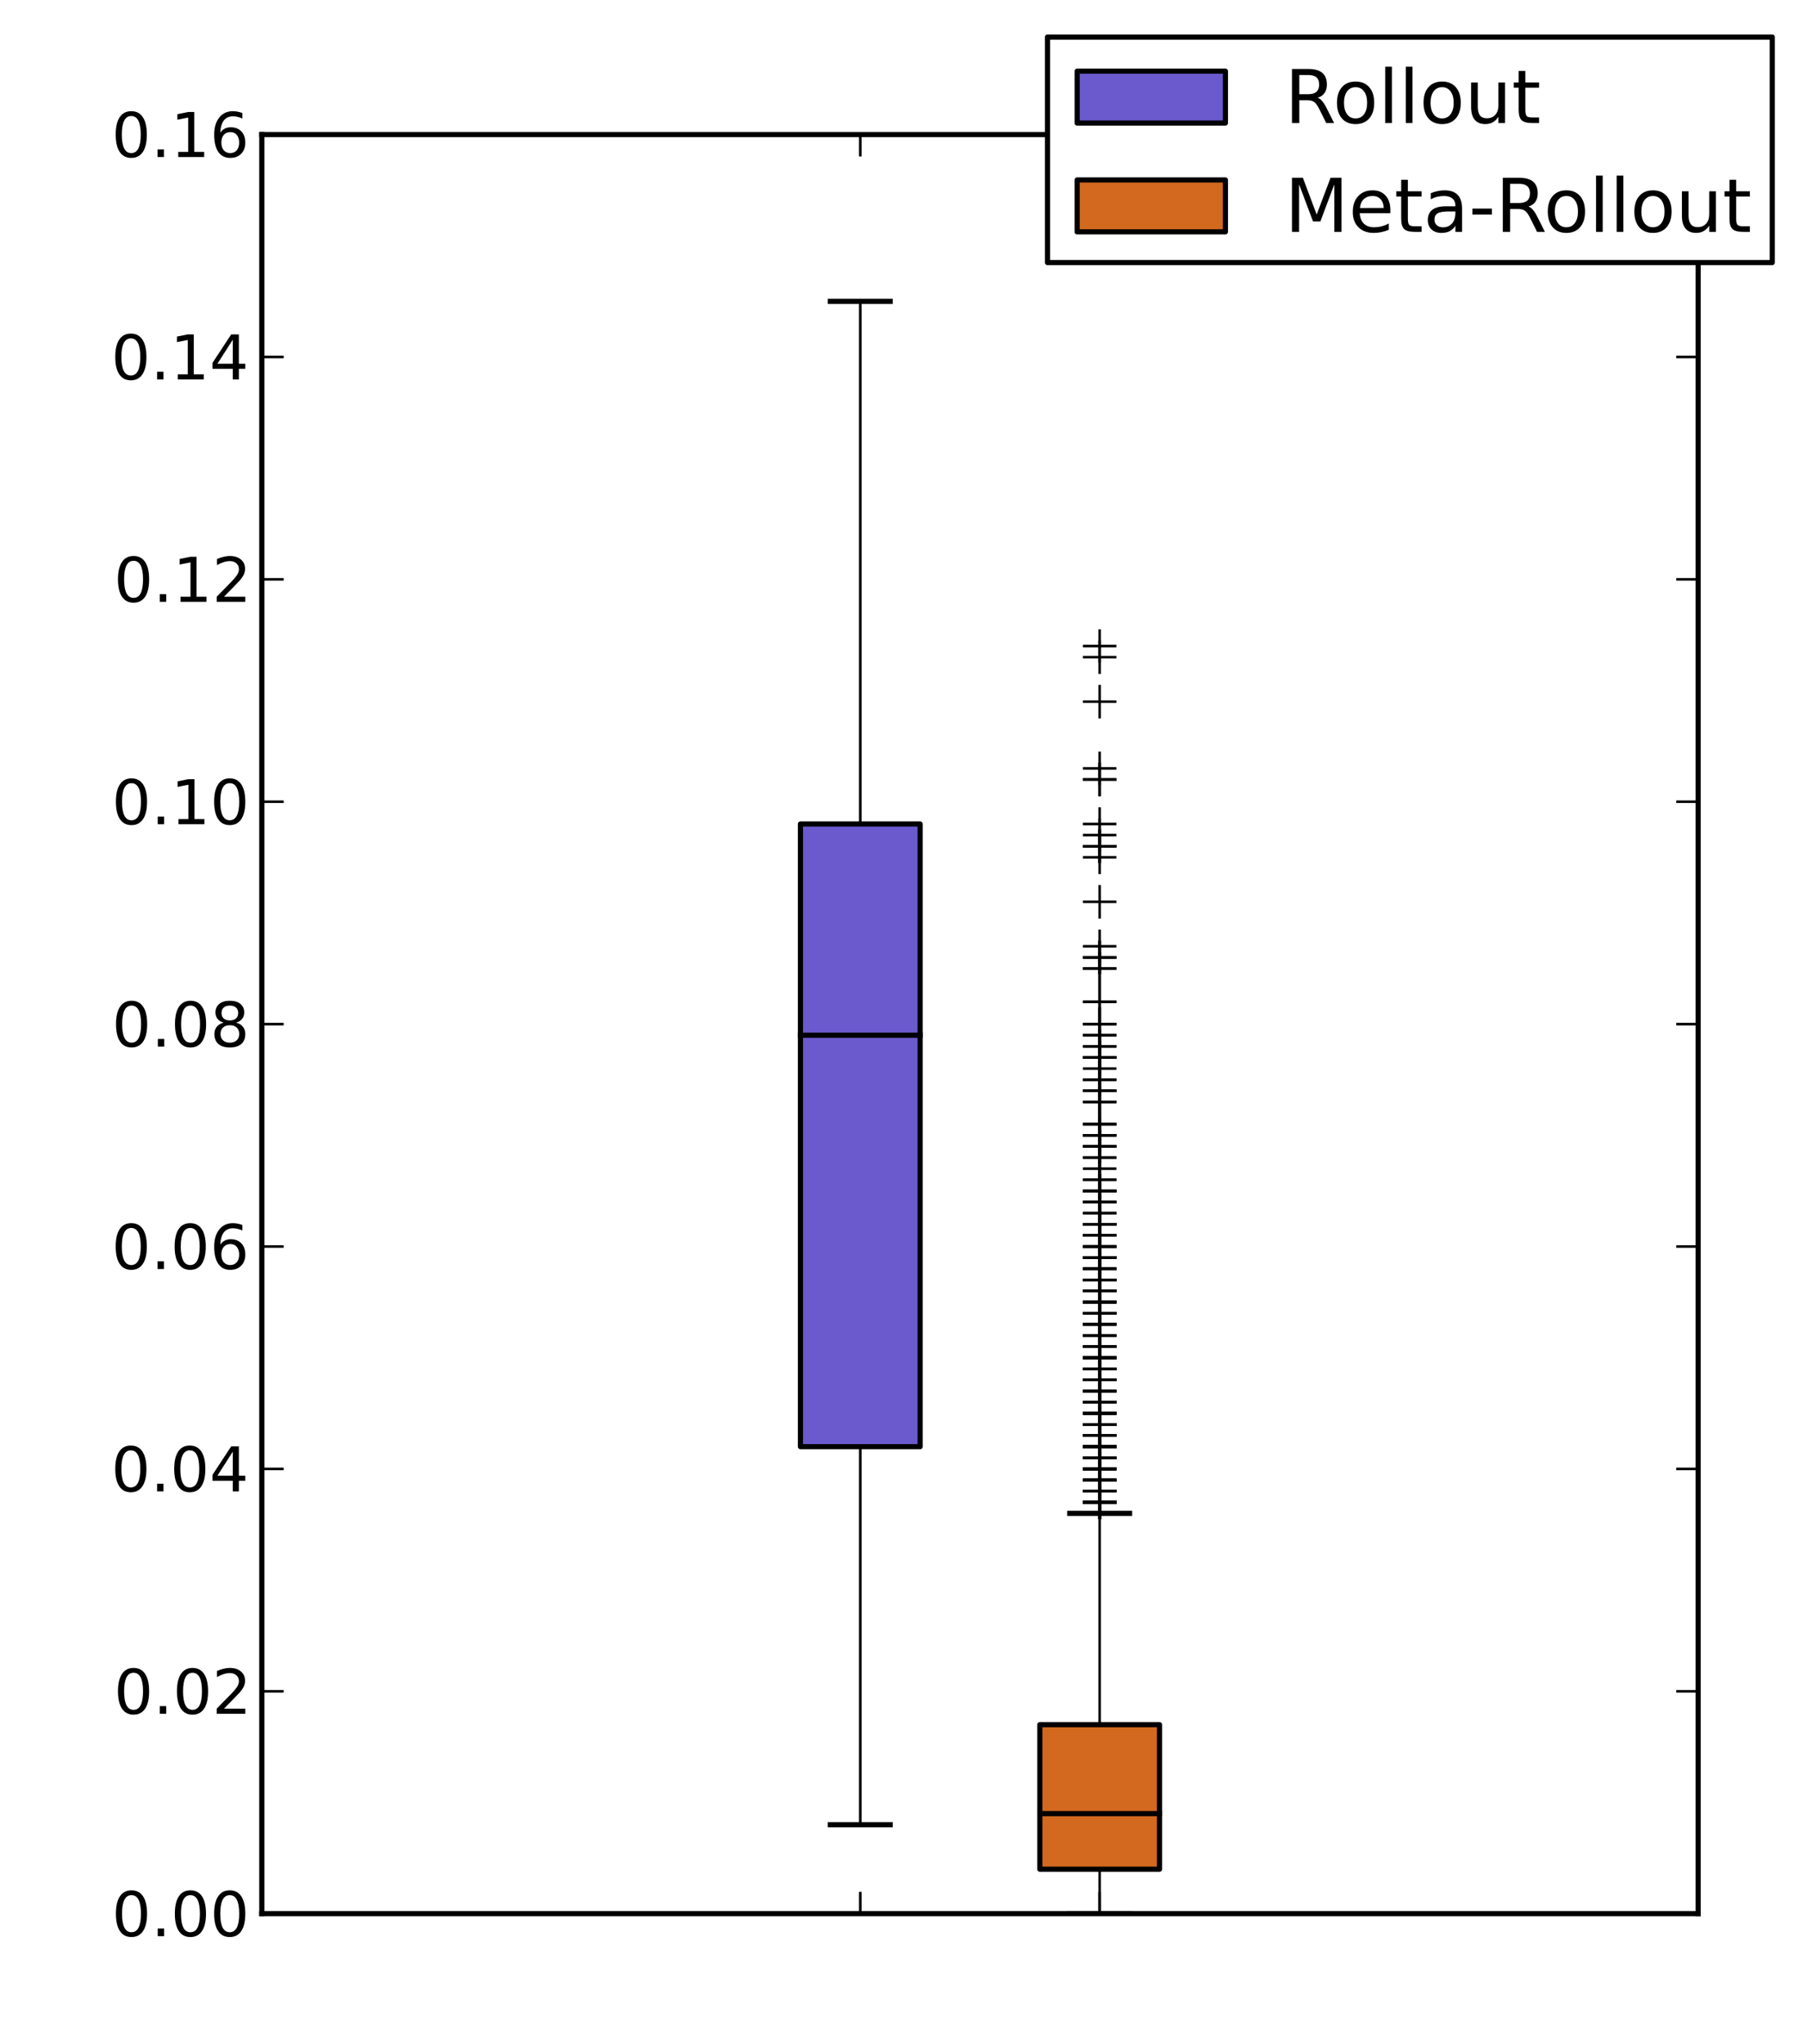 <?xml version="1.0" encoding="utf-8" standalone="no"?>
<!DOCTYPE svg PUBLIC "-//W3C//DTD SVG 1.1//EN"
  "http://www.w3.org/Graphics/SVG/1.1/DTD/svg11.dtd">
<!-- Created with matplotlib (http://matplotlib.sourceforge.net/) -->
<svg height="397pt" version="1.1" viewBox="0 0 351 397" width="351pt" xmlns="http://www.w3.org/2000/svg" xmlns:xlink="http://www.w3.org/1999/xlink">
 <defs>
  <style type="text/css">
*{stroke-linecap:square;stroke-linejoin:round;}
  </style>
 </defs>
 <g id="figure_1">
  <g id="patch_1">
   <path d="
M0 397.877
L351.454 397.877
L351.454 0
L0 0
z
" style="fill:#ffffff;"/>
  </g>
  <g id="axes_1">
   <g id="patch_2">
    <path d="
M50.854 371.738
L329.854 371.738
L329.854 26.138
L50.854 26.138
z
" style="fill:#ffffff;"/>
   </g>
   <g id="patch_3">
    <path clip-path="url(#pfa11e3baa2)" d="
M155.479 281.018
L178.729 281.018
L178.729 160.058
L155.479 160.058
L155.479 281.018
z
" style="fill:#6a5acd;stroke:#000000;"/>
   </g>
   <g id="patch_4">
    <path clip-path="url(#pfa11e3baa2)" d="
M201.979 363.098
L225.229 363.098
L225.229 335.018
L201.979 335.018
L201.979 363.098
z
" style="fill:#d2691e;stroke:#000000;"/>
   </g>
   <g id="line2d_1">
    <path clip-path="url(#pfa11e3baa2)" d="
M167.104 281.018
L167.104 354.458" style="fill:none;stroke:#000000;stroke-width:0.5;"/>
   </g>
   <g id="line2d_2">
    <path clip-path="url(#pfa11e3baa2)" d="
M167.104 160.058
L167.104 58.538" style="fill:none;stroke:#000000;stroke-width:0.5;"/>
   </g>
   <g id="line2d_3">
    <path clip-path="url(#pfa11e3baa2)" d="
M161.292 58.538
L172.917 58.538" style="fill:none;stroke:#000000;"/>
   </g>
   <g id="line2d_4">
    <path clip-path="url(#pfa11e3baa2)" d="
M161.292 354.458
L172.917 354.458" style="fill:none;stroke:#000000;"/>
   </g>
   <g id="line2d_5">
    <path clip-path="url(#pfa11e3baa2)" d="
M155.479 201.098
L178.729 201.098" style="fill:none;stroke:#000000;"/>
   </g>
   <g id="line2d_6"/>
   <g id="line2d_7"/>
   <g id="line2d_8">
    <path clip-path="url(#pfa11e3baa2)" d="
M213.604 363.098
L213.604 371.738" style="fill:none;stroke:#000000;stroke-width:0.5;"/>
   </g>
   <g id="line2d_9">
    <path clip-path="url(#pfa11e3baa2)" d="
M213.604 335.018
L213.604 293.978" style="fill:none;stroke:#000000;stroke-width:0.5;"/>
   </g>
   <g id="line2d_10">
    <path clip-path="url(#pfa11e3baa2)" d="
M207.792 293.978
L219.417 293.978" style="fill:none;stroke:#000000;"/>
   </g>
   <g id="line2d_11">
    <path clip-path="url(#pfa11e3baa2)" d="
M207.792 371.738
L219.417 371.738" style="fill:none;stroke:#000000;"/>
   </g>
   <g id="line2d_12">
    <path clip-path="url(#pfa11e3baa2)" d="
M201.979 352.298
L225.229 352.298" style="fill:none;stroke:#000000;"/>
   </g>
   <g id="line2d_13">
    <defs>
     <path d="
M-3 0
L3 0
M0 3
L0 -3" id="m9b595e7be5" style="stroke:#000000;stroke-linecap:butt;stroke-width:0.5;"/>
    </defs>
    <g clip-path="url(#pfa11e3baa2)">
     <use style="stroke:#000000;stroke-linecap:butt;stroke-width:0.5;" x="213.604" xlink:href="#m9b595e7be5" y="250.778"/>
     <use style="stroke:#000000;stroke-linecap:butt;stroke-width:0.5;" x="213.604" xlink:href="#m9b595e7be5" y="248.618"/>
     <use style="stroke:#000000;stroke-linecap:butt;stroke-width:0.5;" x="213.604" xlink:href="#m9b595e7be5" y="255.098"/>
     <use style="stroke:#000000;stroke-linecap:butt;stroke-width:0.5;" x="213.604" xlink:href="#m9b595e7be5" y="289.658"/>
     <use style="stroke:#000000;stroke-linecap:butt;stroke-width:0.5;" x="213.604" xlink:href="#m9b595e7be5" y="255.098"/>
     <use style="stroke:#000000;stroke-linecap:butt;stroke-width:0.5;" x="213.604" xlink:href="#m9b595e7be5" y="291.818"/>
     <use style="stroke:#000000;stroke-linecap:butt;stroke-width:0.5;" x="213.604" xlink:href="#m9b595e7be5" y="261.578"/>
     <use style="stroke:#000000;stroke-linecap:butt;stroke-width:0.5;" x="213.604" xlink:href="#m9b595e7be5" y="222.698"/>
     <use style="stroke:#000000;stroke-linecap:butt;stroke-width:0.5;" x="213.604" xlink:href="#m9b595e7be5" y="265.898"/>
     <use style="stroke:#000000;stroke-linecap:butt;stroke-width:0.5;" x="213.604" xlink:href="#m9b595e7be5" y="239.978"/>
     <use style="stroke:#000000;stroke-linecap:butt;stroke-width:0.5;" x="213.604" xlink:href="#m9b595e7be5" y="291.818"/>
     <use style="stroke:#000000;stroke-linecap:butt;stroke-width:0.5;" x="213.604" xlink:href="#m9b595e7be5" y="257.258"/>
     <use style="stroke:#000000;stroke-linecap:butt;stroke-width:0.5;" x="213.604" xlink:href="#m9b595e7be5" y="274.538"/>
     <use style="stroke:#000000;stroke-linecap:butt;stroke-width:0.5;" x="213.604" xlink:href="#m9b595e7be5" y="248.618"/>
     <use style="stroke:#000000;stroke-linecap:butt;stroke-width:0.5;" x="213.604" xlink:href="#m9b595e7be5" y="248.618"/>
     <use style="stroke:#000000;stroke-linecap:butt;stroke-width:0.5;" x="213.604" xlink:href="#m9b595e7be5" y="274.538"/>
     <use style="stroke:#000000;stroke-linecap:butt;stroke-width:0.5;" x="213.604" xlink:href="#m9b595e7be5" y="151.418"/>
     <use style="stroke:#000000;stroke-linecap:butt;stroke-width:0.5;" x="213.604" xlink:href="#m9b595e7be5" y="151.418"/>
     <use style="stroke:#000000;stroke-linecap:butt;stroke-width:0.5;" x="213.604" xlink:href="#m9b595e7be5" y="278.858"/>
     <use style="stroke:#000000;stroke-linecap:butt;stroke-width:0.5;" x="213.604" xlink:href="#m9b595e7be5" y="274.538"/>
     <use style="stroke:#000000;stroke-linecap:butt;stroke-width:0.5;" x="213.604" xlink:href="#m9b595e7be5" y="205.418"/>
     <use style="stroke:#000000;stroke-linecap:butt;stroke-width:0.5;" x="213.604" xlink:href="#m9b595e7be5" y="287.498"/>
     <use style="stroke:#000000;stroke-linecap:butt;stroke-width:0.5;" x="213.604" xlink:href="#m9b595e7be5" y="237.818"/>
     <use style="stroke:#000000;stroke-linecap:butt;stroke-width:0.5;" x="213.604" xlink:href="#m9b595e7be5" y="257.258"/>
     <use style="stroke:#000000;stroke-linecap:butt;stroke-width:0.5;" x="213.604" xlink:href="#m9b595e7be5" y="287.498"/>
     <use style="stroke:#000000;stroke-linecap:butt;stroke-width:0.5;" x="213.604" xlink:href="#m9b595e7be5" y="207.578"/>
     <use style="stroke:#000000;stroke-linecap:butt;stroke-width:0.5;" x="213.604" xlink:href="#m9b595e7be5" y="289.658"/>
     <use style="stroke:#000000;stroke-linecap:butt;stroke-width:0.5;" x="213.604" xlink:href="#m9b595e7be5" y="276.698"/>
     <use style="stroke:#000000;stroke-linecap:butt;stroke-width:0.5;" x="213.604" xlink:href="#m9b595e7be5" y="263.738"/>
     <use style="stroke:#000000;stroke-linecap:butt;stroke-width:0.5;" x="213.604" xlink:href="#m9b595e7be5" y="285.338"/>
     <use style="stroke:#000000;stroke-linecap:butt;stroke-width:0.5;" x="213.604" xlink:href="#m9b595e7be5" y="255.098"/>
     <use style="stroke:#000000;stroke-linecap:butt;stroke-width:0.5;" x="213.604" xlink:href="#m9b595e7be5" y="287.498"/>
     <use style="stroke:#000000;stroke-linecap:butt;stroke-width:0.5;" x="213.604" xlink:href="#m9b595e7be5" y="281.018"/>
     <use style="stroke:#000000;stroke-linecap:butt;stroke-width:0.5;" x="213.604" xlink:href="#m9b595e7be5" y="281.018"/>
     <use style="stroke:#000000;stroke-linecap:butt;stroke-width:0.5;" x="213.604" xlink:href="#m9b595e7be5" y="276.698"/>
     <use style="stroke:#000000;stroke-linecap:butt;stroke-width:0.5;" x="213.604" xlink:href="#m9b595e7be5" y="274.538"/>
     <use style="stroke:#000000;stroke-linecap:butt;stroke-width:0.5;" x="213.604" xlink:href="#m9b595e7be5" y="287.498"/>
     <use style="stroke:#000000;stroke-linecap:butt;stroke-width:0.5;" x="213.604" xlink:href="#m9b595e7be5" y="259.418"/>
     <use style="stroke:#000000;stroke-linecap:butt;stroke-width:0.5;" x="213.604" xlink:href="#m9b595e7be5" y="255.098"/>
     <use style="stroke:#000000;stroke-linecap:butt;stroke-width:0.5;" x="213.604" xlink:href="#m9b595e7be5" y="261.578"/>
     <use style="stroke:#000000;stroke-linecap:butt;stroke-width:0.5;" x="213.604" xlink:href="#m9b595e7be5" y="281.018"/>
     <use style="stroke:#000000;stroke-linecap:butt;stroke-width:0.5;" x="213.604" xlink:href="#m9b595e7be5" y="252.938"/>
     <use style="stroke:#000000;stroke-linecap:butt;stroke-width:0.5;" x="213.604" xlink:href="#m9b595e7be5" y="268.058"/>
     <use style="stroke:#000000;stroke-linecap:butt;stroke-width:0.5;" x="213.604" xlink:href="#m9b595e7be5" y="291.818"/>
     <use style="stroke:#000000;stroke-linecap:butt;stroke-width:0.5;" x="213.604" xlink:href="#m9b595e7be5" y="289.658"/>
     <use style="stroke:#000000;stroke-linecap:butt;stroke-width:0.5;" x="213.604" xlink:href="#m9b595e7be5" y="244.298"/>
     <use style="stroke:#000000;stroke-linecap:butt;stroke-width:0.5;" x="213.604" xlink:href="#m9b595e7be5" y="272.378"/>
     <use style="stroke:#000000;stroke-linecap:butt;stroke-width:0.5;" x="213.604" xlink:href="#m9b595e7be5" y="287.498"/>
     <use style="stroke:#000000;stroke-linecap:butt;stroke-width:0.5;" x="213.604" xlink:href="#m9b595e7be5" y="283.178"/>
     <use style="stroke:#000000;stroke-linecap:butt;stroke-width:0.5;" x="213.604" xlink:href="#m9b595e7be5" y="285.338"/>
     <use style="stroke:#000000;stroke-linecap:butt;stroke-width:0.5;" x="213.604" xlink:href="#m9b595e7be5" y="291.818"/>
     <use style="stroke:#000000;stroke-linecap:butt;stroke-width:0.5;" x="213.604" xlink:href="#m9b595e7be5" y="268.058"/>
     <use style="stroke:#000000;stroke-linecap:butt;stroke-width:0.5;" x="213.604" xlink:href="#m9b595e7be5" y="272.378"/>
     <use style="stroke:#000000;stroke-linecap:butt;stroke-width:0.5;" x="213.604" xlink:href="#m9b595e7be5" y="281.018"/>
     <use style="stroke:#000000;stroke-linecap:butt;stroke-width:0.5;" x="213.604" xlink:href="#m9b595e7be5" y="272.378"/>
     <use style="stroke:#000000;stroke-linecap:butt;stroke-width:0.5;" x="213.604" xlink:href="#m9b595e7be5" y="214.058"/>
     <use style="stroke:#000000;stroke-linecap:butt;stroke-width:0.5;" x="213.604" xlink:href="#m9b595e7be5" y="291.818"/>
     <use style="stroke:#000000;stroke-linecap:butt;stroke-width:0.5;" x="213.604" xlink:href="#m9b595e7be5" y="289.658"/>
     <use style="stroke:#000000;stroke-linecap:butt;stroke-width:0.5;" x="213.604" xlink:href="#m9b595e7be5" y="203.258"/>
     <use style="stroke:#000000;stroke-linecap:butt;stroke-width:0.5;" x="213.604" xlink:href="#m9b595e7be5" y="220.538"/>
     <use style="stroke:#000000;stroke-linecap:butt;stroke-width:0.5;" x="213.604" xlink:href="#m9b595e7be5" y="283.178"/>
     <use style="stroke:#000000;stroke-linecap:butt;stroke-width:0.5;" x="213.604" xlink:href="#m9b595e7be5" y="287.498"/>
     <use style="stroke:#000000;stroke-linecap:butt;stroke-width:0.5;" x="213.604" xlink:href="#m9b595e7be5" y="188.138"/>
     <use style="stroke:#000000;stroke-linecap:butt;stroke-width:0.5;" x="213.604" xlink:href="#m9b595e7be5" y="201.098"/>
     <use style="stroke:#000000;stroke-linecap:butt;stroke-width:0.5;" x="213.604" xlink:href="#m9b595e7be5" y="261.578"/>
     <use style="stroke:#000000;stroke-linecap:butt;stroke-width:0.5;" x="213.604" xlink:href="#m9b595e7be5" y="214.058"/>
     <use style="stroke:#000000;stroke-linecap:butt;stroke-width:0.5;" x="213.604" xlink:href="#m9b595e7be5" y="237.818"/>
     <use style="stroke:#000000;stroke-linecap:butt;stroke-width:0.5;" x="213.604" xlink:href="#m9b595e7be5" y="242.138"/>
     <use style="stroke:#000000;stroke-linecap:butt;stroke-width:0.5;" x="213.604" xlink:href="#m9b595e7be5" y="255.098"/>
     <use style="stroke:#000000;stroke-linecap:butt;stroke-width:0.5;" x="213.604" xlink:href="#m9b595e7be5" y="220.538"/>
     <use style="stroke:#000000;stroke-linecap:butt;stroke-width:0.5;" x="213.604" xlink:href="#m9b595e7be5" y="285.338"/>
     <use style="stroke:#000000;stroke-linecap:butt;stroke-width:0.5;" x="213.604" xlink:href="#m9b595e7be5" y="259.418"/>
     <use style="stroke:#000000;stroke-linecap:butt;stroke-width:0.5;" x="213.604" xlink:href="#m9b595e7be5" y="285.338"/>
     <use style="stroke:#000000;stroke-linecap:butt;stroke-width:0.5;" x="213.604" xlink:href="#m9b595e7be5" y="287.498"/>
     <use style="stroke:#000000;stroke-linecap:butt;stroke-width:0.5;" x="213.604" xlink:href="#m9b595e7be5" y="244.298"/>
     <use style="stroke:#000000;stroke-linecap:butt;stroke-width:0.5;" x="213.604" xlink:href="#m9b595e7be5" y="270.218"/>
     <use style="stroke:#000000;stroke-linecap:butt;stroke-width:0.5;" x="213.604" xlink:href="#m9b595e7be5" y="265.898"/>
     <use style="stroke:#000000;stroke-linecap:butt;stroke-width:0.5;" x="213.604" xlink:href="#m9b595e7be5" y="246.458"/>
     <use style="stroke:#000000;stroke-linecap:butt;stroke-width:0.5;" x="213.604" xlink:href="#m9b595e7be5" y="261.578"/>
     <use style="stroke:#000000;stroke-linecap:butt;stroke-width:0.5;" x="213.604" xlink:href="#m9b595e7be5" y="259.418"/>
     <use style="stroke:#000000;stroke-linecap:butt;stroke-width:0.5;" x="213.604" xlink:href="#m9b595e7be5" y="278.858"/>
     <use style="stroke:#000000;stroke-linecap:butt;stroke-width:0.5;" x="213.604" xlink:href="#m9b595e7be5" y="211.898"/>
     <use style="stroke:#000000;stroke-linecap:butt;stroke-width:0.5;" x="213.604" xlink:href="#m9b595e7be5" y="237.818"/>
     <use style="stroke:#000000;stroke-linecap:butt;stroke-width:0.5;" x="213.604" xlink:href="#m9b595e7be5" y="220.538"/>
     <use style="stroke:#000000;stroke-linecap:butt;stroke-width:0.5;" x="213.604" xlink:href="#m9b595e7be5" y="276.698"/>
     <use style="stroke:#000000;stroke-linecap:butt;stroke-width:0.5;" x="213.604" xlink:href="#m9b595e7be5" y="272.378"/>
     <use style="stroke:#000000;stroke-linecap:butt;stroke-width:0.5;" x="213.604" xlink:href="#m9b595e7be5" y="278.858"/>
     <use style="stroke:#000000;stroke-linecap:butt;stroke-width:0.5;" x="213.604" xlink:href="#m9b595e7be5" y="263.738"/>
     <use style="stroke:#000000;stroke-linecap:butt;stroke-width:0.5;" x="213.604" xlink:href="#m9b595e7be5" y="263.738"/>
     <use style="stroke:#000000;stroke-linecap:butt;stroke-width:0.5;" x="213.604" xlink:href="#m9b595e7be5" y="205.418"/>
     <use style="stroke:#000000;stroke-linecap:butt;stroke-width:0.5;" x="213.604" xlink:href="#m9b595e7be5" y="231.338"/>
     <use style="stroke:#000000;stroke-linecap:butt;stroke-width:0.5;" x="213.604" xlink:href="#m9b595e7be5" y="246.458"/>
     <use style="stroke:#000000;stroke-linecap:butt;stroke-width:0.5;" x="213.604" xlink:href="#m9b595e7be5" y="235.658"/>
     <use style="stroke:#000000;stroke-linecap:butt;stroke-width:0.5;" x="213.604" xlink:href="#m9b595e7be5" y="252.938"/>
     <use style="stroke:#000000;stroke-linecap:butt;stroke-width:0.5;" x="213.604" xlink:href="#m9b595e7be5" y="287.498"/>
     <use style="stroke:#000000;stroke-linecap:butt;stroke-width:0.5;" x="213.604" xlink:href="#m9b595e7be5" y="265.898"/>
     <use style="stroke:#000000;stroke-linecap:butt;stroke-width:0.5;" x="213.604" xlink:href="#m9b595e7be5" y="224.858"/>
     <use style="stroke:#000000;stroke-linecap:butt;stroke-width:0.5;" x="213.604" xlink:href="#m9b595e7be5" y="291.818"/>
     <use style="stroke:#000000;stroke-linecap:butt;stroke-width:0.5;" x="213.604" xlink:href="#m9b595e7be5" y="162.218"/>
     <use style="stroke:#000000;stroke-linecap:butt;stroke-width:0.5;" x="213.604" xlink:href="#m9b595e7be5" y="272.378"/>
     <use style="stroke:#000000;stroke-linecap:butt;stroke-width:0.5;" x="213.604" xlink:href="#m9b595e7be5" y="287.498"/>
     <use style="stroke:#000000;stroke-linecap:butt;stroke-width:0.5;" x="213.604" xlink:href="#m9b595e7be5" y="281.018"/>
     <use style="stroke:#000000;stroke-linecap:butt;stroke-width:0.5;" x="213.604" xlink:href="#m9b595e7be5" y="265.898"/>
     <use style="stroke:#000000;stroke-linecap:butt;stroke-width:0.5;" x="213.604" xlink:href="#m9b595e7be5" y="252.938"/>
     <use style="stroke:#000000;stroke-linecap:butt;stroke-width:0.5;" x="213.604" xlink:href="#m9b595e7be5" y="211.898"/>
     <use style="stroke:#000000;stroke-linecap:butt;stroke-width:0.5;" x="213.604" xlink:href="#m9b595e7be5" y="265.898"/>
     <use style="stroke:#000000;stroke-linecap:butt;stroke-width:0.5;" x="213.604" xlink:href="#m9b595e7be5" y="205.418"/>
     <use style="stroke:#000000;stroke-linecap:butt;stroke-width:0.5;" x="213.604" xlink:href="#m9b595e7be5" y="265.898"/>
     <use style="stroke:#000000;stroke-linecap:butt;stroke-width:0.5;" x="213.604" xlink:href="#m9b595e7be5" y="265.898"/>
     <use style="stroke:#000000;stroke-linecap:butt;stroke-width:0.5;" x="213.604" xlink:href="#m9b595e7be5" y="276.698"/>
     <use style="stroke:#000000;stroke-linecap:butt;stroke-width:0.5;" x="213.604" xlink:href="#m9b595e7be5" y="209.738"/>
     <use style="stroke:#000000;stroke-linecap:butt;stroke-width:0.5;" x="213.604" xlink:href="#m9b595e7be5" y="285.338"/>
     <use style="stroke:#000000;stroke-linecap:butt;stroke-width:0.5;" x="213.604" xlink:href="#m9b595e7be5" y="265.898"/>
     <use style="stroke:#000000;stroke-linecap:butt;stroke-width:0.5;" x="213.604" xlink:href="#m9b595e7be5" y="259.418"/>
     <use style="stroke:#000000;stroke-linecap:butt;stroke-width:0.5;" x="213.604" xlink:href="#m9b595e7be5" y="278.858"/>
     <use style="stroke:#000000;stroke-linecap:butt;stroke-width:0.5;" x="213.604" xlink:href="#m9b595e7be5" y="231.338"/>
     <use style="stroke:#000000;stroke-linecap:butt;stroke-width:0.5;" x="213.604" xlink:href="#m9b595e7be5" y="276.698"/>
     <use style="stroke:#000000;stroke-linecap:butt;stroke-width:0.5;" x="213.604" xlink:href="#m9b595e7be5" y="248.618"/>
     <use style="stroke:#000000;stroke-linecap:butt;stroke-width:0.5;" x="213.604" xlink:href="#m9b595e7be5" y="261.578"/>
     <use style="stroke:#000000;stroke-linecap:butt;stroke-width:0.5;" x="213.604" xlink:href="#m9b595e7be5" y="164.378"/>
     <use style="stroke:#000000;stroke-linecap:butt;stroke-width:0.5;" x="213.604" xlink:href="#m9b595e7be5" y="233.498"/>
     <use style="stroke:#000000;stroke-linecap:butt;stroke-width:0.5;" x="213.604" xlink:href="#m9b595e7be5" y="185.978"/>
     <use style="stroke:#000000;stroke-linecap:butt;stroke-width:0.5;" x="213.604" xlink:href="#m9b595e7be5" y="272.378"/>
     <use style="stroke:#000000;stroke-linecap:butt;stroke-width:0.5;" x="213.604" xlink:href="#m9b595e7be5" y="257.258"/>
     <use style="stroke:#000000;stroke-linecap:butt;stroke-width:0.5;" x="213.604" xlink:href="#m9b595e7be5" y="233.498"/>
     <use style="stroke:#000000;stroke-linecap:butt;stroke-width:0.5;" x="213.604" xlink:href="#m9b595e7be5" y="250.778"/>
     <use style="stroke:#000000;stroke-linecap:butt;stroke-width:0.5;" x="213.604" xlink:href="#m9b595e7be5" y="250.778"/>
     <use style="stroke:#000000;stroke-linecap:butt;stroke-width:0.5;" x="213.604" xlink:href="#m9b595e7be5" y="263.738"/>
     <use style="stroke:#000000;stroke-linecap:butt;stroke-width:0.5;" x="213.604" xlink:href="#m9b595e7be5" y="136.298"/>
     <use style="stroke:#000000;stroke-linecap:butt;stroke-width:0.5;" x="213.604" xlink:href="#m9b595e7be5" y="268.058"/>
     <use style="stroke:#000000;stroke-linecap:butt;stroke-width:0.5;" x="213.604" xlink:href="#m9b595e7be5" y="203.258"/>
     <use style="stroke:#000000;stroke-linecap:butt;stroke-width:0.5;" x="213.604" xlink:href="#m9b595e7be5" y="287.498"/>
     <use style="stroke:#000000;stroke-linecap:butt;stroke-width:0.5;" x="213.604" xlink:href="#m9b595e7be5" y="287.498"/>
     <use style="stroke:#000000;stroke-linecap:butt;stroke-width:0.5;" x="213.604" xlink:href="#m9b595e7be5" y="276.698"/>
     <use style="stroke:#000000;stroke-linecap:butt;stroke-width:0.5;" x="213.604" xlink:href="#m9b595e7be5" y="250.778"/>
     <use style="stroke:#000000;stroke-linecap:butt;stroke-width:0.5;" x="213.604" xlink:href="#m9b595e7be5" y="270.218"/>
     <use style="stroke:#000000;stroke-linecap:butt;stroke-width:0.5;" x="213.604" xlink:href="#m9b595e7be5" y="278.858"/>
     <use style="stroke:#000000;stroke-linecap:butt;stroke-width:0.5;" x="213.604" xlink:href="#m9b595e7be5" y="265.898"/>
     <use style="stroke:#000000;stroke-linecap:butt;stroke-width:0.5;" x="213.604" xlink:href="#m9b595e7be5" y="276.698"/>
     <use style="stroke:#000000;stroke-linecap:butt;stroke-width:0.5;" x="213.604" xlink:href="#m9b595e7be5" y="222.698"/>
     <use style="stroke:#000000;stroke-linecap:butt;stroke-width:0.5;" x="213.604" xlink:href="#m9b595e7be5" y="175.178"/>
     <use style="stroke:#000000;stroke-linecap:butt;stroke-width:0.5;" x="213.604" xlink:href="#m9b595e7be5" y="278.858"/>
     <use style="stroke:#000000;stroke-linecap:butt;stroke-width:0.5;" x="213.604" xlink:href="#m9b595e7be5" y="255.098"/>
     <use style="stroke:#000000;stroke-linecap:butt;stroke-width:0.5;" x="213.604" xlink:href="#m9b595e7be5" y="261.578"/>
     <use style="stroke:#000000;stroke-linecap:butt;stroke-width:0.5;" x="213.604" xlink:href="#m9b595e7be5" y="289.658"/>
     <use style="stroke:#000000;stroke-linecap:butt;stroke-width:0.5;" x="213.604" xlink:href="#m9b595e7be5" y="272.378"/>
     <use style="stroke:#000000;stroke-linecap:butt;stroke-width:0.5;" x="213.604" xlink:href="#m9b595e7be5" y="270.218"/>
     <use style="stroke:#000000;stroke-linecap:butt;stroke-width:0.5;" x="213.604" xlink:href="#m9b595e7be5" y="237.818"/>
     <use style="stroke:#000000;stroke-linecap:butt;stroke-width:0.5;" x="213.604" xlink:href="#m9b595e7be5" y="274.538"/>
     <use style="stroke:#000000;stroke-linecap:butt;stroke-width:0.5;" x="213.604" xlink:href="#m9b595e7be5" y="270.218"/>
     <use style="stroke:#000000;stroke-linecap:butt;stroke-width:0.5;" x="213.604" xlink:href="#m9b595e7be5" y="272.378"/>
     <use style="stroke:#000000;stroke-linecap:butt;stroke-width:0.5;" x="213.604" xlink:href="#m9b595e7be5" y="272.378"/>
     <use style="stroke:#000000;stroke-linecap:butt;stroke-width:0.5;" x="213.604" xlink:href="#m9b595e7be5" y="242.138"/>
     <use style="stroke:#000000;stroke-linecap:butt;stroke-width:0.5;" x="213.604" xlink:href="#m9b595e7be5" y="274.538"/>
     <use style="stroke:#000000;stroke-linecap:butt;stroke-width:0.5;" x="213.604" xlink:href="#m9b595e7be5" y="198.938"/>
     <use style="stroke:#000000;stroke-linecap:butt;stroke-width:0.5;" x="213.604" xlink:href="#m9b595e7be5" y="265.898"/>
     <use style="stroke:#000000;stroke-linecap:butt;stroke-width:0.5;" x="213.604" xlink:href="#m9b595e7be5" y="278.858"/>
     <use style="stroke:#000000;stroke-linecap:butt;stroke-width:0.5;" x="213.604" xlink:href="#m9b595e7be5" y="244.298"/>
     <use style="stroke:#000000;stroke-linecap:butt;stroke-width:0.5;" x="213.604" xlink:href="#m9b595e7be5" y="278.858"/>
     <use style="stroke:#000000;stroke-linecap:butt;stroke-width:0.5;" x="213.604" xlink:href="#m9b595e7be5" y="250.778"/>
     <use style="stroke:#000000;stroke-linecap:butt;stroke-width:0.5;" x="213.604" xlink:href="#m9b595e7be5" y="263.738"/>
     <use style="stroke:#000000;stroke-linecap:butt;stroke-width:0.5;" x="213.604" xlink:href="#m9b595e7be5" y="255.098"/>
     <use style="stroke:#000000;stroke-linecap:butt;stroke-width:0.5;" x="213.604" xlink:href="#m9b595e7be5" y="250.778"/>
     <use style="stroke:#000000;stroke-linecap:butt;stroke-width:0.5;" x="213.604" xlink:href="#m9b595e7be5" y="291.818"/>
     <use style="stroke:#000000;stroke-linecap:butt;stroke-width:0.5;" x="213.604" xlink:href="#m9b595e7be5" y="237.818"/>
     <use style="stroke:#000000;stroke-linecap:butt;stroke-width:0.5;" x="213.604" xlink:href="#m9b595e7be5" y="281.018"/>
     <use style="stroke:#000000;stroke-linecap:butt;stroke-width:0.5;" x="213.604" xlink:href="#m9b595e7be5" y="287.498"/>
     <use style="stroke:#000000;stroke-linecap:butt;stroke-width:0.5;" x="213.604" xlink:href="#m9b595e7be5" y="291.818"/>
     <use style="stroke:#000000;stroke-linecap:butt;stroke-width:0.5;" x="213.604" xlink:href="#m9b595e7be5" y="283.178"/>
     <use style="stroke:#000000;stroke-linecap:butt;stroke-width:0.5;" x="213.604" xlink:href="#m9b595e7be5" y="255.098"/>
     <use style="stroke:#000000;stroke-linecap:butt;stroke-width:0.5;" x="213.604" xlink:href="#m9b595e7be5" y="278.858"/>
     <use style="stroke:#000000;stroke-linecap:butt;stroke-width:0.5;" x="213.604" xlink:href="#m9b595e7be5" y="209.738"/>
     <use style="stroke:#000000;stroke-linecap:butt;stroke-width:0.5;" x="213.604" xlink:href="#m9b595e7be5" y="291.818"/>
     <use style="stroke:#000000;stroke-linecap:butt;stroke-width:0.5;" x="213.604" xlink:href="#m9b595e7be5" y="291.818"/>
     <use style="stroke:#000000;stroke-linecap:butt;stroke-width:0.5;" x="213.604" xlink:href="#m9b595e7be5" y="263.738"/>
     <use style="stroke:#000000;stroke-linecap:butt;stroke-width:0.5;" x="213.604" xlink:href="#m9b595e7be5" y="268.058"/>
     <use style="stroke:#000000;stroke-linecap:butt;stroke-width:0.5;" x="213.604" xlink:href="#m9b595e7be5" y="274.538"/>
     <use style="stroke:#000000;stroke-linecap:butt;stroke-width:0.5;" x="213.604" xlink:href="#m9b595e7be5" y="263.738"/>
     <use style="stroke:#000000;stroke-linecap:butt;stroke-width:0.5;" x="213.604" xlink:href="#m9b595e7be5" y="194.618"/>
     <use style="stroke:#000000;stroke-linecap:butt;stroke-width:0.5;" x="213.604" xlink:href="#m9b595e7be5" y="248.618"/>
     <use style="stroke:#000000;stroke-linecap:butt;stroke-width:0.5;" x="213.604" xlink:href="#m9b595e7be5" y="261.578"/>
     <use style="stroke:#000000;stroke-linecap:butt;stroke-width:0.5;" x="213.604" xlink:href="#m9b595e7be5" y="239.978"/>
     <use style="stroke:#000000;stroke-linecap:butt;stroke-width:0.5;" x="213.604" xlink:href="#m9b595e7be5" y="257.258"/>
     <use style="stroke:#000000;stroke-linecap:butt;stroke-width:0.5;" x="213.604" xlink:href="#m9b595e7be5" y="265.898"/>
     <use style="stroke:#000000;stroke-linecap:butt;stroke-width:0.5;" x="213.604" xlink:href="#m9b595e7be5" y="231.338"/>
     <use style="stroke:#000000;stroke-linecap:butt;stroke-width:0.5;" x="213.604" xlink:href="#m9b595e7be5" y="289.658"/>
     <use style="stroke:#000000;stroke-linecap:butt;stroke-width:0.5;" x="213.604" xlink:href="#m9b595e7be5" y="246.458"/>
     <use style="stroke:#000000;stroke-linecap:butt;stroke-width:0.5;" x="213.604" xlink:href="#m9b595e7be5" y="257.258"/>
     <use style="stroke:#000000;stroke-linecap:butt;stroke-width:0.5;" x="213.604" xlink:href="#m9b595e7be5" y="164.378"/>
     <use style="stroke:#000000;stroke-linecap:butt;stroke-width:0.5;" x="213.604" xlink:href="#m9b595e7be5" y="291.818"/>
     <use style="stroke:#000000;stroke-linecap:butt;stroke-width:0.5;" x="213.604" xlink:href="#m9b595e7be5" y="237.818"/>
     <use style="stroke:#000000;stroke-linecap:butt;stroke-width:0.5;" x="213.604" xlink:href="#m9b595e7be5" y="276.698"/>
     <use style="stroke:#000000;stroke-linecap:butt;stroke-width:0.5;" x="213.604" xlink:href="#m9b595e7be5" y="291.818"/>
     <use style="stroke:#000000;stroke-linecap:butt;stroke-width:0.5;" x="213.604" xlink:href="#m9b595e7be5" y="285.338"/>
     <use style="stroke:#000000;stroke-linecap:butt;stroke-width:0.5;" x="213.604" xlink:href="#m9b595e7be5" y="222.698"/>
     <use style="stroke:#000000;stroke-linecap:butt;stroke-width:0.5;" x="213.604" xlink:href="#m9b595e7be5" y="289.658"/>
     <use style="stroke:#000000;stroke-linecap:butt;stroke-width:0.5;" x="213.604" xlink:href="#m9b595e7be5" y="268.058"/>
     <use style="stroke:#000000;stroke-linecap:butt;stroke-width:0.5;" x="213.604" xlink:href="#m9b595e7be5" y="274.538"/>
     <use style="stroke:#000000;stroke-linecap:butt;stroke-width:0.5;" x="213.604" xlink:href="#m9b595e7be5" y="248.618"/>
     <use style="stroke:#000000;stroke-linecap:butt;stroke-width:0.5;" x="213.604" xlink:href="#m9b595e7be5" y="242.138"/>
     <use style="stroke:#000000;stroke-linecap:butt;stroke-width:0.5;" x="213.604" xlink:href="#m9b595e7be5" y="272.378"/>
     <use style="stroke:#000000;stroke-linecap:butt;stroke-width:0.5;" x="213.604" xlink:href="#m9b595e7be5" y="283.178"/>
     <use style="stroke:#000000;stroke-linecap:butt;stroke-width:0.5;" x="213.604" xlink:href="#m9b595e7be5" y="287.498"/>
     <use style="stroke:#000000;stroke-linecap:butt;stroke-width:0.5;" x="213.604" xlink:href="#m9b595e7be5" y="250.778"/>
     <use style="stroke:#000000;stroke-linecap:butt;stroke-width:0.5;" x="213.604" xlink:href="#m9b595e7be5" y="274.538"/>
     <use style="stroke:#000000;stroke-linecap:butt;stroke-width:0.5;" x="213.604" xlink:href="#m9b595e7be5" y="183.818"/>
     <use style="stroke:#000000;stroke-linecap:butt;stroke-width:0.5;" x="213.604" xlink:href="#m9b595e7be5" y="276.698"/>
     <use style="stroke:#000000;stroke-linecap:butt;stroke-width:0.5;" x="213.604" xlink:href="#m9b595e7be5" y="201.098"/>
     <use style="stroke:#000000;stroke-linecap:butt;stroke-width:0.5;" x="213.604" xlink:href="#m9b595e7be5" y="265.898"/>
     <use style="stroke:#000000;stroke-linecap:butt;stroke-width:0.5;" x="213.604" xlink:href="#m9b595e7be5" y="211.898"/>
     <use style="stroke:#000000;stroke-linecap:butt;stroke-width:0.5;" x="213.604" xlink:href="#m9b595e7be5" y="287.498"/>
     <use style="stroke:#000000;stroke-linecap:butt;stroke-width:0.5;" x="213.604" xlink:href="#m9b595e7be5" y="237.818"/>
     <use style="stroke:#000000;stroke-linecap:butt;stroke-width:0.5;" x="213.604" xlink:href="#m9b595e7be5" y="291.818"/>
     <use style="stroke:#000000;stroke-linecap:butt;stroke-width:0.5;" x="213.604" xlink:href="#m9b595e7be5" y="291.818"/>
     <use style="stroke:#000000;stroke-linecap:butt;stroke-width:0.5;" x="213.604" xlink:href="#m9b595e7be5" y="276.698"/>
     <use style="stroke:#000000;stroke-linecap:butt;stroke-width:0.5;" x="213.604" xlink:href="#m9b595e7be5" y="205.418"/>
     <use style="stroke:#000000;stroke-linecap:butt;stroke-width:0.5;" x="213.604" xlink:href="#m9b595e7be5" y="287.498"/>
     <use style="stroke:#000000;stroke-linecap:butt;stroke-width:0.5;" x="213.604" xlink:href="#m9b595e7be5" y="272.378"/>
     <use style="stroke:#000000;stroke-linecap:butt;stroke-width:0.5;" x="213.604" xlink:href="#m9b595e7be5" y="285.338"/>
     <use style="stroke:#000000;stroke-linecap:butt;stroke-width:0.5;" x="213.604" xlink:href="#m9b595e7be5" y="274.538"/>
     <use style="stroke:#000000;stroke-linecap:butt;stroke-width:0.5;" x="213.604" xlink:href="#m9b595e7be5" y="289.658"/>
     <use style="stroke:#000000;stroke-linecap:butt;stroke-width:0.5;" x="213.604" xlink:href="#m9b595e7be5" y="274.538"/>
     <use style="stroke:#000000;stroke-linecap:butt;stroke-width:0.5;" x="213.604" xlink:href="#m9b595e7be5" y="224.858"/>
     <use style="stroke:#000000;stroke-linecap:butt;stroke-width:0.5;" x="213.604" xlink:href="#m9b595e7be5" y="250.778"/>
     <use style="stroke:#000000;stroke-linecap:butt;stroke-width:0.5;" x="213.604" xlink:href="#m9b595e7be5" y="164.378"/>
     <use style="stroke:#000000;stroke-linecap:butt;stroke-width:0.5;" x="213.604" xlink:href="#m9b595e7be5" y="250.778"/>
     <use style="stroke:#000000;stroke-linecap:butt;stroke-width:0.5;" x="213.604" xlink:href="#m9b595e7be5" y="194.618"/>
     <use style="stroke:#000000;stroke-linecap:butt;stroke-width:0.5;" x="213.604" xlink:href="#m9b595e7be5" y="289.658"/>
     <use style="stroke:#000000;stroke-linecap:butt;stroke-width:0.5;" x="213.604" xlink:href="#m9b595e7be5" y="283.178"/>
     <use style="stroke:#000000;stroke-linecap:butt;stroke-width:0.5;" x="213.604" xlink:href="#m9b595e7be5" y="255.098"/>
     <use style="stroke:#000000;stroke-linecap:butt;stroke-width:0.5;" x="213.604" xlink:href="#m9b595e7be5" y="281.018"/>
     <use style="stroke:#000000;stroke-linecap:butt;stroke-width:0.5;" x="213.604" xlink:href="#m9b595e7be5" y="270.218"/>
     <use style="stroke:#000000;stroke-linecap:butt;stroke-width:0.5;" x="213.604" xlink:href="#m9b595e7be5" y="246.458"/>
     <use style="stroke:#000000;stroke-linecap:butt;stroke-width:0.5;" x="213.604" xlink:href="#m9b595e7be5" y="268.058"/>
     <use style="stroke:#000000;stroke-linecap:butt;stroke-width:0.5;" x="213.604" xlink:href="#m9b595e7be5" y="265.898"/>
     <use style="stroke:#000000;stroke-linecap:butt;stroke-width:0.5;" x="213.604" xlink:href="#m9b595e7be5" y="272.378"/>
     <use style="stroke:#000000;stroke-linecap:butt;stroke-width:0.5;" x="213.604" xlink:href="#m9b595e7be5" y="283.178"/>
     <use style="stroke:#000000;stroke-linecap:butt;stroke-width:0.5;" x="213.604" xlink:href="#m9b595e7be5" y="289.658"/>
     <use style="stroke:#000000;stroke-linecap:butt;stroke-width:0.5;" x="213.604" xlink:href="#m9b595e7be5" y="244.298"/>
     <use style="stroke:#000000;stroke-linecap:butt;stroke-width:0.5;" x="213.604" xlink:href="#m9b595e7be5" y="252.938"/>
     <use style="stroke:#000000;stroke-linecap:butt;stroke-width:0.5;" x="213.604" xlink:href="#m9b595e7be5" y="268.058"/>
     <use style="stroke:#000000;stroke-linecap:butt;stroke-width:0.5;" x="213.604" xlink:href="#m9b595e7be5" y="291.818"/>
     <use style="stroke:#000000;stroke-linecap:butt;stroke-width:0.5;" x="213.604" xlink:href="#m9b595e7be5" y="278.858"/>
     <use style="stroke:#000000;stroke-linecap:butt;stroke-width:0.5;" x="213.604" xlink:href="#m9b595e7be5" y="263.738"/>
     <use style="stroke:#000000;stroke-linecap:butt;stroke-width:0.5;" x="213.604" xlink:href="#m9b595e7be5" y="252.938"/>
     <use style="stroke:#000000;stroke-linecap:butt;stroke-width:0.5;" x="213.604" xlink:href="#m9b595e7be5" y="248.618"/>
     <use style="stroke:#000000;stroke-linecap:butt;stroke-width:0.5;" x="213.604" xlink:href="#m9b595e7be5" y="166.538"/>
     <use style="stroke:#000000;stroke-linecap:butt;stroke-width:0.5;" x="213.604" xlink:href="#m9b595e7be5" y="222.698"/>
     <use style="stroke:#000000;stroke-linecap:butt;stroke-width:0.5;" x="213.604" xlink:href="#m9b595e7be5" y="285.338"/>
     <use style="stroke:#000000;stroke-linecap:butt;stroke-width:0.5;" x="213.604" xlink:href="#m9b595e7be5" y="270.218"/>
     <use style="stroke:#000000;stroke-linecap:butt;stroke-width:0.5;" x="213.604" xlink:href="#m9b595e7be5" y="261.578"/>
     <use style="stroke:#000000;stroke-linecap:butt;stroke-width:0.5;" x="213.604" xlink:href="#m9b595e7be5" y="291.818"/>
     <use style="stroke:#000000;stroke-linecap:butt;stroke-width:0.5;" x="213.604" xlink:href="#m9b595e7be5" y="276.698"/>
     <use style="stroke:#000000;stroke-linecap:butt;stroke-width:0.5;" x="213.604" xlink:href="#m9b595e7be5" y="237.818"/>
     <use style="stroke:#000000;stroke-linecap:butt;stroke-width:0.5;" x="213.604" xlink:href="#m9b595e7be5" y="231.338"/>
     <use style="stroke:#000000;stroke-linecap:butt;stroke-width:0.5;" x="213.604" xlink:href="#m9b595e7be5" y="289.658"/>
     <use style="stroke:#000000;stroke-linecap:butt;stroke-width:0.5;" x="213.604" xlink:href="#m9b595e7be5" y="149.258"/>
     <use style="stroke:#000000;stroke-linecap:butt;stroke-width:0.5;" x="213.604" xlink:href="#m9b595e7be5" y="218.378"/>
     <use style="stroke:#000000;stroke-linecap:butt;stroke-width:0.5;" x="213.604" xlink:href="#m9b595e7be5" y="263.738"/>
     <use style="stroke:#000000;stroke-linecap:butt;stroke-width:0.5;" x="213.604" xlink:href="#m9b595e7be5" y="233.498"/>
     <use style="stroke:#000000;stroke-linecap:butt;stroke-width:0.5;" x="213.604" xlink:href="#m9b595e7be5" y="289.658"/>
     <use style="stroke:#000000;stroke-linecap:butt;stroke-width:0.5;" x="213.604" xlink:href="#m9b595e7be5" y="291.818"/>
     <use style="stroke:#000000;stroke-linecap:butt;stroke-width:0.5;" x="213.604" xlink:href="#m9b595e7be5" y="185.978"/>
     <use style="stroke:#000000;stroke-linecap:butt;stroke-width:0.5;" x="213.604" xlink:href="#m9b595e7be5" y="281.018"/>
     <use style="stroke:#000000;stroke-linecap:butt;stroke-width:0.5;" x="213.604" xlink:href="#m9b595e7be5" y="285.338"/>
     <use style="stroke:#000000;stroke-linecap:butt;stroke-width:0.5;" x="213.604" xlink:href="#m9b595e7be5" y="276.698"/>
     <use style="stroke:#000000;stroke-linecap:butt;stroke-width:0.5;" x="213.604" xlink:href="#m9b595e7be5" y="291.818"/>
     <use style="stroke:#000000;stroke-linecap:butt;stroke-width:0.5;" x="213.604" xlink:href="#m9b595e7be5" y="272.378"/>
     <use style="stroke:#000000;stroke-linecap:butt;stroke-width:0.5;" x="213.604" xlink:href="#m9b595e7be5" y="265.898"/>
     <use style="stroke:#000000;stroke-linecap:butt;stroke-width:0.5;" x="213.604" xlink:href="#m9b595e7be5" y="127.658"/>
     <use style="stroke:#000000;stroke-linecap:butt;stroke-width:0.5;" x="213.604" xlink:href="#m9b595e7be5" y="276.698"/>
     <use style="stroke:#000000;stroke-linecap:butt;stroke-width:0.5;" x="213.604" xlink:href="#m9b595e7be5" y="185.978"/>
     <use style="stroke:#000000;stroke-linecap:butt;stroke-width:0.5;" x="213.604" xlink:href="#m9b595e7be5" y="229.178"/>
     <use style="stroke:#000000;stroke-linecap:butt;stroke-width:0.5;" x="213.604" xlink:href="#m9b595e7be5" y="248.618"/>
     <use style="stroke:#000000;stroke-linecap:butt;stroke-width:0.5;" x="213.604" xlink:href="#m9b595e7be5" y="257.258"/>
     <use style="stroke:#000000;stroke-linecap:butt;stroke-width:0.5;" x="213.604" xlink:href="#m9b595e7be5" y="278.858"/>
     <use style="stroke:#000000;stroke-linecap:butt;stroke-width:0.5;" x="213.604" xlink:href="#m9b595e7be5" y="272.378"/>
     <use style="stroke:#000000;stroke-linecap:butt;stroke-width:0.5;" x="213.604" xlink:href="#m9b595e7be5" y="244.298"/>
     <use style="stroke:#000000;stroke-linecap:butt;stroke-width:0.5;" x="213.604" xlink:href="#m9b595e7be5" y="268.058"/>
     <use style="stroke:#000000;stroke-linecap:butt;stroke-width:0.5;" x="213.604" xlink:href="#m9b595e7be5" y="235.658"/>
     <use style="stroke:#000000;stroke-linecap:butt;stroke-width:0.5;" x="213.604" xlink:href="#m9b595e7be5" y="281.018"/>
     <use style="stroke:#000000;stroke-linecap:butt;stroke-width:0.5;" x="213.604" xlink:href="#m9b595e7be5" y="231.338"/>
     <use style="stroke:#000000;stroke-linecap:butt;stroke-width:0.5;" x="213.604" xlink:href="#m9b595e7be5" y="281.018"/>
     <use style="stroke:#000000;stroke-linecap:butt;stroke-width:0.5;" x="213.604" xlink:href="#m9b595e7be5" y="287.498"/>
     <use style="stroke:#000000;stroke-linecap:butt;stroke-width:0.5;" x="213.604" xlink:href="#m9b595e7be5" y="257.258"/>
     <use style="stroke:#000000;stroke-linecap:butt;stroke-width:0.5;" x="213.604" xlink:href="#m9b595e7be5" y="229.178"/>
     <use style="stroke:#000000;stroke-linecap:butt;stroke-width:0.5;" x="213.604" xlink:href="#m9b595e7be5" y="276.698"/>
     <use style="stroke:#000000;stroke-linecap:butt;stroke-width:0.5;" x="213.604" xlink:href="#m9b595e7be5" y="276.698"/>
     <use style="stroke:#000000;stroke-linecap:butt;stroke-width:0.5;" x="213.604" xlink:href="#m9b595e7be5" y="287.498"/>
     <use style="stroke:#000000;stroke-linecap:butt;stroke-width:0.5;" x="213.604" xlink:href="#m9b595e7be5" y="255.098"/>
     <use style="stroke:#000000;stroke-linecap:butt;stroke-width:0.5;" x="213.604" xlink:href="#m9b595e7be5" y="242.138"/>
     <use style="stroke:#000000;stroke-linecap:butt;stroke-width:0.5;" x="213.604" xlink:href="#m9b595e7be5" y="285.338"/>
     <use style="stroke:#000000;stroke-linecap:butt;stroke-width:0.5;" x="213.604" xlink:href="#m9b595e7be5" y="250.778"/>
     <use style="stroke:#000000;stroke-linecap:butt;stroke-width:0.5;" x="213.604" xlink:href="#m9b595e7be5" y="289.658"/>
     <use style="stroke:#000000;stroke-linecap:butt;stroke-width:0.5;" x="213.604" xlink:href="#m9b595e7be5" y="281.018"/>
     <use style="stroke:#000000;stroke-linecap:butt;stroke-width:0.5;" x="213.604" xlink:href="#m9b595e7be5" y="218.378"/>
     <use style="stroke:#000000;stroke-linecap:butt;stroke-width:0.5;" x="213.604" xlink:href="#m9b595e7be5" y="250.778"/>
     <use style="stroke:#000000;stroke-linecap:butt;stroke-width:0.5;" x="213.604" xlink:href="#m9b595e7be5" y="160.058"/>
     <use style="stroke:#000000;stroke-linecap:butt;stroke-width:0.5;" x="213.604" xlink:href="#m9b595e7be5" y="231.338"/>
     <use style="stroke:#000000;stroke-linecap:butt;stroke-width:0.5;" x="213.604" xlink:href="#m9b595e7be5" y="188.138"/>
     <use style="stroke:#000000;stroke-linecap:butt;stroke-width:0.5;" x="213.604" xlink:href="#m9b595e7be5" y="250.778"/>
     <use style="stroke:#000000;stroke-linecap:butt;stroke-width:0.5;" x="213.604" xlink:href="#m9b595e7be5" y="281.018"/>
     <use style="stroke:#000000;stroke-linecap:butt;stroke-width:0.5;" x="213.604" xlink:href="#m9b595e7be5" y="289.658"/>
     <use style="stroke:#000000;stroke-linecap:butt;stroke-width:0.5;" x="213.604" xlink:href="#m9b595e7be5" y="291.818"/>
     <use style="stroke:#000000;stroke-linecap:butt;stroke-width:0.5;" x="213.604" xlink:href="#m9b595e7be5" y="265.898"/>
     <use style="stroke:#000000;stroke-linecap:butt;stroke-width:0.5;" x="213.604" xlink:href="#m9b595e7be5" y="291.818"/>
     <use style="stroke:#000000;stroke-linecap:butt;stroke-width:0.5;" x="213.604" xlink:href="#m9b595e7be5" y="289.658"/>
     <use style="stroke:#000000;stroke-linecap:butt;stroke-width:0.5;" x="213.604" xlink:href="#m9b595e7be5" y="278.858"/>
     <use style="stroke:#000000;stroke-linecap:butt;stroke-width:0.5;" x="213.604" xlink:href="#m9b595e7be5" y="272.378"/>
     <use style="stroke:#000000;stroke-linecap:butt;stroke-width:0.5;" x="213.604" xlink:href="#m9b595e7be5" y="244.298"/>
     <use style="stroke:#000000;stroke-linecap:butt;stroke-width:0.5;" x="213.604" xlink:href="#m9b595e7be5" y="281.018"/>
     <use style="stroke:#000000;stroke-linecap:butt;stroke-width:0.5;" x="213.604" xlink:href="#m9b595e7be5" y="283.178"/>
     <use style="stroke:#000000;stroke-linecap:butt;stroke-width:0.5;" x="213.604" xlink:href="#m9b595e7be5" y="252.938"/>
     <use style="stroke:#000000;stroke-linecap:butt;stroke-width:0.5;" x="213.604" xlink:href="#m9b595e7be5" y="289.658"/>
     <use style="stroke:#000000;stroke-linecap:butt;stroke-width:0.5;" x="213.604" xlink:href="#m9b595e7be5" y="287.498"/>
     <use style="stroke:#000000;stroke-linecap:butt;stroke-width:0.5;" x="213.604" xlink:href="#m9b595e7be5" y="278.858"/>
     <use style="stroke:#000000;stroke-linecap:butt;stroke-width:0.5;" x="213.604" xlink:href="#m9b595e7be5" y="272.378"/>
     <use style="stroke:#000000;stroke-linecap:butt;stroke-width:0.5;" x="213.604" xlink:href="#m9b595e7be5" y="268.058"/>
     <use style="stroke:#000000;stroke-linecap:butt;stroke-width:0.5;" x="213.604" xlink:href="#m9b595e7be5" y="287.498"/>
     <use style="stroke:#000000;stroke-linecap:butt;stroke-width:0.5;" x="213.604" xlink:href="#m9b595e7be5" y="218.378"/>
     <use style="stroke:#000000;stroke-linecap:butt;stroke-width:0.5;" x="213.604" xlink:href="#m9b595e7be5" y="287.498"/>
     <use style="stroke:#000000;stroke-linecap:butt;stroke-width:0.5;" x="213.604" xlink:href="#m9b595e7be5" y="125.498"/>
     <use style="stroke:#000000;stroke-linecap:butt;stroke-width:0.5;" x="213.604" xlink:href="#m9b595e7be5" y="239.978"/>
     <use style="stroke:#000000;stroke-linecap:butt;stroke-width:0.5;" x="213.604" xlink:href="#m9b595e7be5" y="281.018"/>
     <use style="stroke:#000000;stroke-linecap:butt;stroke-width:0.5;" x="213.604" xlink:href="#m9b595e7be5" y="248.618"/>
     <use style="stroke:#000000;stroke-linecap:butt;stroke-width:0.5;" x="213.604" xlink:href="#m9b595e7be5" y="198.938"/>
     <use style="stroke:#000000;stroke-linecap:butt;stroke-width:0.5;" x="213.604" xlink:href="#m9b595e7be5" y="261.578"/>
     <use style="stroke:#000000;stroke-linecap:butt;stroke-width:0.5;" x="213.604" xlink:href="#m9b595e7be5" y="291.818"/>
     <use style="stroke:#000000;stroke-linecap:butt;stroke-width:0.5;" x="213.604" xlink:href="#m9b595e7be5" y="285.338"/>
     <use style="stroke:#000000;stroke-linecap:butt;stroke-width:0.5;" x="213.604" xlink:href="#m9b595e7be5" y="285.338"/>
     <use style="stroke:#000000;stroke-linecap:butt;stroke-width:0.5;" x="213.604" xlink:href="#m9b595e7be5" y="250.778"/>
     <use style="stroke:#000000;stroke-linecap:butt;stroke-width:0.5;" x="213.604" xlink:href="#m9b595e7be5" y="261.578"/>
     <use style="stroke:#000000;stroke-linecap:butt;stroke-width:0.5;" x="213.604" xlink:href="#m9b595e7be5" y="285.338"/>
     <use style="stroke:#000000;stroke-linecap:butt;stroke-width:0.5;" x="213.604" xlink:href="#m9b595e7be5" y="272.378"/>
     <use style="stroke:#000000;stroke-linecap:butt;stroke-width:0.5;" x="213.604" xlink:href="#m9b595e7be5" y="244.298"/>
     <use style="stroke:#000000;stroke-linecap:butt;stroke-width:0.5;" x="213.604" xlink:href="#m9b595e7be5" y="248.618"/>
     <use style="stroke:#000000;stroke-linecap:butt;stroke-width:0.5;" x="213.604" xlink:href="#m9b595e7be5" y="263.738"/>
     <use style="stroke:#000000;stroke-linecap:butt;stroke-width:0.5;" x="213.604" xlink:href="#m9b595e7be5" y="281.018"/>
     <use style="stroke:#000000;stroke-linecap:butt;stroke-width:0.5;" x="213.604" xlink:href="#m9b595e7be5" y="291.818"/>
     <use style="stroke:#000000;stroke-linecap:butt;stroke-width:0.5;" x="213.604" xlink:href="#m9b595e7be5" y="244.298"/>
     <use style="stroke:#000000;stroke-linecap:butt;stroke-width:0.5;" x="213.604" xlink:href="#m9b595e7be5" y="283.178"/>
     <use style="stroke:#000000;stroke-linecap:butt;stroke-width:0.5;" x="213.604" xlink:href="#m9b595e7be5" y="244.298"/>
     <use style="stroke:#000000;stroke-linecap:butt;stroke-width:0.5;" x="213.604" xlink:href="#m9b595e7be5" y="283.178"/>
     <use style="stroke:#000000;stroke-linecap:butt;stroke-width:0.5;" x="213.604" xlink:href="#m9b595e7be5" y="274.538"/>
     <use style="stroke:#000000;stroke-linecap:butt;stroke-width:0.5;" x="213.604" xlink:href="#m9b595e7be5" y="272.378"/>
     <use style="stroke:#000000;stroke-linecap:butt;stroke-width:0.5;" x="213.604" xlink:href="#m9b595e7be5" y="278.858"/>
     <use style="stroke:#000000;stroke-linecap:butt;stroke-width:0.5;" x="213.604" xlink:href="#m9b595e7be5" y="242.138"/>
     <use style="stroke:#000000;stroke-linecap:butt;stroke-width:0.5;" x="213.604" xlink:href="#m9b595e7be5" y="283.178"/>
     <use style="stroke:#000000;stroke-linecap:butt;stroke-width:0.5;" x="213.604" xlink:href="#m9b595e7be5" y="283.178"/>
     <use style="stroke:#000000;stroke-linecap:butt;stroke-width:0.5;" x="213.604" xlink:href="#m9b595e7be5" y="281.018"/>
     <use style="stroke:#000000;stroke-linecap:butt;stroke-width:0.5;" x="213.604" xlink:href="#m9b595e7be5" y="252.938"/>
     <use style="stroke:#000000;stroke-linecap:butt;stroke-width:0.5;" x="213.604" xlink:href="#m9b595e7be5" y="227.018"/>
     <use style="stroke:#000000;stroke-linecap:butt;stroke-width:0.5;" x="213.604" xlink:href="#m9b595e7be5" y="263.738"/>
     <use style="stroke:#000000;stroke-linecap:butt;stroke-width:0.5;" x="213.604" xlink:href="#m9b595e7be5" y="263.738"/>
     <use style="stroke:#000000;stroke-linecap:butt;stroke-width:0.5;" x="213.604" xlink:href="#m9b595e7be5" y="291.818"/>
     <use style="stroke:#000000;stroke-linecap:butt;stroke-width:0.5;" x="213.604" xlink:href="#m9b595e7be5" y="283.178"/>
     <use style="stroke:#000000;stroke-linecap:butt;stroke-width:0.5;" x="213.604" xlink:href="#m9b595e7be5" y="265.898"/>
     <use style="stroke:#000000;stroke-linecap:butt;stroke-width:0.5;" x="213.604" xlink:href="#m9b595e7be5" y="231.338"/>
     <use style="stroke:#000000;stroke-linecap:butt;stroke-width:0.5;" x="213.604" xlink:href="#m9b595e7be5" y="265.898"/>
    </g>
   </g>
   <g id="line2d_14"/>
   <g id="matplotlib.axis_1">
    <g id="xtick_1">
     <g id="line2d_15">
      <defs>
       <path d="
M0 0
L0 -4" id="m0012dd4eef" style="stroke:#000000;stroke-linecap:butt;stroke-width:0.5;"/>
      </defs>
      <g>
       <use style="stroke:#000000;stroke-linecap:butt;stroke-width:0.5;" x="167.104" xlink:href="#m0012dd4eef" y="371.738"/>
      </g>
     </g>
     <g id="line2d_16">
      <defs>
       <path d="
M0 0
L0 4" id="m476344969c" style="stroke:#000000;stroke-linecap:butt;stroke-width:0.5;"/>
      </defs>
      <g>
       <use style="stroke:#000000;stroke-linecap:butt;stroke-width:0.5;" x="167.104" xlink:href="#m476344969c" y="26.138"/>
      </g>
     </g>
    </g>
    <g id="xtick_2">
     <g id="line2d_17">
      <g>
       <use style="stroke:#000000;stroke-linecap:butt;stroke-width:0.5;" x="213.604" xlink:href="#m0012dd4eef" y="371.738"/>
      </g>
     </g>
     <g id="line2d_18">
      <g>
       <use style="stroke:#000000;stroke-linecap:butt;stroke-width:0.5;" x="213.604" xlink:href="#m476344969c" y="26.138"/>
      </g>
     </g>
    </g>
   </g>
   <g id="matplotlib.axis_2">
    <g id="ytick_1">
     <g id="line2d_19">
      <defs>
       <path d="
M0 0
L4 0" id="me8a85f7bf6" style="stroke:#000000;stroke-linecap:butt;stroke-width:0.5;"/>
      </defs>
      <g>
       <use style="stroke:#000000;stroke-linecap:butt;stroke-width:0.5;" x="50.854" xlink:href="#me8a85f7bf6" y="371.738"/>
      </g>
     </g>
     <g id="line2d_20">
      <defs>
       <path d="
M0 0
L-4 0" id="m1a32005dea" style="stroke:#000000;stroke-linecap:butt;stroke-width:0.5;"/>
      </defs>
      <g>
       <use style="stroke:#000000;stroke-linecap:butt;stroke-width:0.5;" x="329.854" xlink:href="#m1a32005dea" y="371.738"/>
      </g>
     </g>
     <g id="text_1">
      <!-- 0.00 -->
      <defs>
       <path d="
M31.781 66.406
Q24.172 66.406 20.328 58.906
Q16.5 51.422 16.5 36.375
Q16.5 21.391 20.328 13.891
Q24.172 6.391 31.781 6.391
Q39.453 6.391 43.281 13.891
Q47.125 21.391 47.125 36.375
Q47.125 51.422 43.281 58.906
Q39.453 66.406 31.781 66.406
M31.781 74.219
Q44.047 74.219 50.516 64.516
Q56.984 54.828 56.984 36.375
Q56.984 17.969 50.516 8.266
Q44.047 -1.422 31.781 -1.422
Q19.531 -1.422 13.062 8.266
Q6.594 17.969 6.594 36.375
Q6.594 54.828 13.062 64.516
Q19.531 74.219 31.781 74.219" id="BitstreamVeraSans-Roman-30"/>
       <path d="
M10.688 12.406
L21 12.406
L21 0
L10.688 0
z
" id="BitstreamVeraSans-Roman-2e"/>
      </defs>
      <g transform="translate(21.724 376.106)scale(0.12 -0.12)">
       <use xlink:href="#BitstreamVeraSans-Roman-30"/>
       <use x="63.623" xlink:href="#BitstreamVeraSans-Roman-2e"/>
       <use x="95.41" xlink:href="#BitstreamVeraSans-Roman-30"/>
       <use x="159.033" xlink:href="#BitstreamVeraSans-Roman-30"/>
      </g>
     </g>
    </g>
    <g id="ytick_2">
     <g id="line2d_21">
      <g>
       <use style="stroke:#000000;stroke-linecap:butt;stroke-width:0.5;" x="50.854" xlink:href="#me8a85f7bf6" y="328.538"/>
      </g>
     </g>
     <g id="line2d_22">
      <g>
       <use style="stroke:#000000;stroke-linecap:butt;stroke-width:0.5;" x="329.854" xlink:href="#m1a32005dea" y="328.538"/>
      </g>
     </g>
     <g id="text_2">
      <!-- 0.02 -->
      <defs>
       <path d="
M19.188 8.297
L53.609 8.297
L53.609 0
L7.328 0
L7.328 8.297
Q12.938 14.109 22.625 23.891
Q32.328 33.688 34.812 36.531
Q39.547 41.844 41.422 45.531
Q43.312 49.219 43.312 52.781
Q43.312 58.594 39.234 62.25
Q35.156 65.922 28.609 65.922
Q23.969 65.922 18.812 64.312
Q13.672 62.703 7.812 59.422
L7.812 69.391
Q13.766 71.781 18.938 73
Q24.125 74.219 28.422 74.219
Q39.75 74.219 46.484 68.547
Q53.219 62.891 53.219 53.422
Q53.219 48.922 51.531 44.891
Q49.859 40.875 45.406 35.406
Q44.188 33.984 37.641 27.219
Q31.109 20.453 19.188 8.297" id="BitstreamVeraSans-Roman-32"/>
      </defs>
      <g transform="translate(22.129 332.906)scale(0.12 -0.12)">
       <use xlink:href="#BitstreamVeraSans-Roman-30"/>
       <use x="63.623" xlink:href="#BitstreamVeraSans-Roman-2e"/>
       <use x="95.41" xlink:href="#BitstreamVeraSans-Roman-30"/>
       <use x="159.033" xlink:href="#BitstreamVeraSans-Roman-32"/>
      </g>
     </g>
    </g>
    <g id="ytick_3">
     <g id="line2d_23">
      <g>
       <use style="stroke:#000000;stroke-linecap:butt;stroke-width:0.5;" x="50.854" xlink:href="#me8a85f7bf6" y="285.338"/>
      </g>
     </g>
     <g id="line2d_24">
      <g>
       <use style="stroke:#000000;stroke-linecap:butt;stroke-width:0.5;" x="329.854" xlink:href="#m1a32005dea" y="285.338"/>
      </g>
     </g>
     <g id="text_3">
      <!-- 0.04 -->
      <defs>
       <path d="
M37.797 64.312
L12.891 25.391
L37.797 25.391
z

M35.203 72.906
L47.609 72.906
L47.609 25.391
L58.016 25.391
L58.016 17.188
L47.609 17.188
L47.609 0
L37.797 0
L37.797 17.188
L4.891 17.188
L4.891 26.703
z
" id="BitstreamVeraSans-Roman-34"/>
      </defs>
      <g transform="translate(21.6 289.706)scale(0.12 -0.12)">
       <use xlink:href="#BitstreamVeraSans-Roman-30"/>
       <use x="63.623" xlink:href="#BitstreamVeraSans-Roman-2e"/>
       <use x="95.41" xlink:href="#BitstreamVeraSans-Roman-30"/>
       <use x="159.033" xlink:href="#BitstreamVeraSans-Roman-34"/>
      </g>
     </g>
    </g>
    <g id="ytick_4">
     <g id="line2d_25">
      <g>
       <use style="stroke:#000000;stroke-linecap:butt;stroke-width:0.5;" x="50.854" xlink:href="#me8a85f7bf6" y="242.138"/>
      </g>
     </g>
     <g id="line2d_26">
      <g>
       <use style="stroke:#000000;stroke-linecap:butt;stroke-width:0.5;" x="329.854" xlink:href="#m1a32005dea" y="242.138"/>
      </g>
     </g>
     <g id="text_4">
      <!-- 0.06 -->
      <defs>
       <path d="
M33.016 40.375
Q26.375 40.375 22.484 35.828
Q18.609 31.297 18.609 23.391
Q18.609 15.531 22.484 10.953
Q26.375 6.391 33.016 6.391
Q39.656 6.391 43.531 10.953
Q47.406 15.531 47.406 23.391
Q47.406 31.297 43.531 35.828
Q39.656 40.375 33.016 40.375
M52.594 71.297
L52.594 62.312
Q48.875 64.062 45.094 64.984
Q41.312 65.922 37.594 65.922
Q27.828 65.922 22.672 59.328
Q17.531 52.734 16.797 39.406
Q19.672 43.656 24.016 45.922
Q28.375 48.188 33.594 48.188
Q44.578 48.188 50.953 41.516
Q57.328 34.859 57.328 23.391
Q57.328 12.156 50.688 5.359
Q44.047 -1.422 33.016 -1.422
Q20.359 -1.422 13.672 8.266
Q6.984 17.969 6.984 36.375
Q6.984 53.656 15.188 63.938
Q23.391 74.219 37.203 74.219
Q40.922 74.219 44.703 73.484
Q48.484 72.75 52.594 71.297" id="BitstreamVeraSans-Roman-36"/>
      </defs>
      <g transform="translate(21.683 246.506)scale(0.12 -0.12)">
       <use xlink:href="#BitstreamVeraSans-Roman-30"/>
       <use x="63.623" xlink:href="#BitstreamVeraSans-Roman-2e"/>
       <use x="95.41" xlink:href="#BitstreamVeraSans-Roman-30"/>
       <use x="159.033" xlink:href="#BitstreamVeraSans-Roman-36"/>
      </g>
     </g>
    </g>
    <g id="ytick_5">
     <g id="line2d_27">
      <g>
       <use style="stroke:#000000;stroke-linecap:butt;stroke-width:0.5;" x="50.854" xlink:href="#me8a85f7bf6" y="198.938"/>
      </g>
     </g>
     <g id="line2d_28">
      <g>
       <use style="stroke:#000000;stroke-linecap:butt;stroke-width:0.5;" x="329.854" xlink:href="#m1a32005dea" y="198.938"/>
      </g>
     </g>
     <g id="text_5">
      <!-- 0.08 -->
      <defs>
       <path d="
M31.781 34.625
Q24.75 34.625 20.719 30.859
Q16.703 27.094 16.703 20.516
Q16.703 13.922 20.719 10.156
Q24.75 6.391 31.781 6.391
Q38.812 6.391 42.859 10.172
Q46.922 13.969 46.922 20.516
Q46.922 27.094 42.891 30.859
Q38.875 34.625 31.781 34.625
M21.922 38.812
Q15.578 40.375 12.031 44.719
Q8.5 49.078 8.5 55.328
Q8.5 64.062 14.719 69.141
Q20.953 74.219 31.781 74.219
Q42.672 74.219 48.875 69.141
Q55.078 64.062 55.078 55.328
Q55.078 49.078 51.531 44.719
Q48 40.375 41.703 38.812
Q48.828 37.156 52.797 32.312
Q56.781 27.484 56.781 20.516
Q56.781 9.906 50.312 4.234
Q43.844 -1.422 31.781 -1.422
Q19.734 -1.422 13.25 4.234
Q6.781 9.906 6.781 20.516
Q6.781 27.484 10.781 32.312
Q14.797 37.156 21.922 38.812
M18.312 54.391
Q18.312 48.734 21.844 45.562
Q25.391 42.391 31.781 42.391
Q38.141 42.391 41.719 45.562
Q45.312 48.734 45.312 54.391
Q45.312 60.062 41.719 63.234
Q38.141 66.406 31.781 66.406
Q25.391 66.406 21.844 63.234
Q18.312 60.062 18.312 54.391" id="BitstreamVeraSans-Roman-38"/>
      </defs>
      <g transform="translate(21.748 203.306)scale(0.12 -0.12)">
       <use xlink:href="#BitstreamVeraSans-Roman-30"/>
       <use x="63.623" xlink:href="#BitstreamVeraSans-Roman-2e"/>
       <use x="95.41" xlink:href="#BitstreamVeraSans-Roman-30"/>
       <use x="159.033" xlink:href="#BitstreamVeraSans-Roman-38"/>
      </g>
     </g>
    </g>
    <g id="ytick_6">
     <g id="line2d_29">
      <g>
       <use style="stroke:#000000;stroke-linecap:butt;stroke-width:0.5;" x="50.854" xlink:href="#me8a85f7bf6" y="155.738"/>
      </g>
     </g>
     <g id="line2d_30">
      <g>
       <use style="stroke:#000000;stroke-linecap:butt;stroke-width:0.5;" x="329.854" xlink:href="#m1a32005dea" y="155.738"/>
      </g>
     </g>
     <g id="text_6">
      <!-- 0.10 -->
      <defs>
       <path d="
M12.406 8.297
L28.516 8.297
L28.516 63.922
L10.984 60.406
L10.984 69.391
L28.422 72.906
L38.281 72.906
L38.281 8.297
L54.391 8.297
L54.391 0
L12.406 0
z
" id="BitstreamVeraSans-Roman-31"/>
      </defs>
      <g transform="translate(21.724 160.106)scale(0.12 -0.12)">
       <use xlink:href="#BitstreamVeraSans-Roman-30"/>
       <use x="63.623" xlink:href="#BitstreamVeraSans-Roman-2e"/>
       <use x="95.41" xlink:href="#BitstreamVeraSans-Roman-31"/>
       <use x="159.033" xlink:href="#BitstreamVeraSans-Roman-30"/>
      </g>
     </g>
    </g>
    <g id="ytick_7">
     <g id="line2d_31">
      <g>
       <use style="stroke:#000000;stroke-linecap:butt;stroke-width:0.5;" x="50.854" xlink:href="#me8a85f7bf6" y="112.538"/>
      </g>
     </g>
     <g id="line2d_32">
      <g>
       <use style="stroke:#000000;stroke-linecap:butt;stroke-width:0.5;" x="329.854" xlink:href="#m1a32005dea" y="112.538"/>
      </g>
     </g>
     <g id="text_7">
      <!-- 0.12 -->
      <g transform="translate(22.129 116.906)scale(0.12 -0.12)">
       <use xlink:href="#BitstreamVeraSans-Roman-30"/>
       <use x="63.623" xlink:href="#BitstreamVeraSans-Roman-2e"/>
       <use x="95.41" xlink:href="#BitstreamVeraSans-Roman-31"/>
       <use x="159.033" xlink:href="#BitstreamVeraSans-Roman-32"/>
      </g>
     </g>
    </g>
    <g id="ytick_8">
     <g id="line2d_33">
      <g>
       <use style="stroke:#000000;stroke-linecap:butt;stroke-width:0.5;" x="50.854" xlink:href="#me8a85f7bf6" y="69.338"/>
      </g>
     </g>
     <g id="line2d_34">
      <g>
       <use style="stroke:#000000;stroke-linecap:butt;stroke-width:0.5;" x="329.854" xlink:href="#m1a32005dea" y="69.338"/>
      </g>
     </g>
     <g id="text_8">
      <!-- 0.14 -->
      <g transform="translate(21.6 73.706)scale(0.12 -0.12)">
       <use xlink:href="#BitstreamVeraSans-Roman-30"/>
       <use x="63.623" xlink:href="#BitstreamVeraSans-Roman-2e"/>
       <use x="95.41" xlink:href="#BitstreamVeraSans-Roman-31"/>
       <use x="159.033" xlink:href="#BitstreamVeraSans-Roman-34"/>
      </g>
     </g>
    </g>
    <g id="ytick_9">
     <g id="line2d_35">
      <g>
       <use style="stroke:#000000;stroke-linecap:butt;stroke-width:0.5;" x="50.854" xlink:href="#me8a85f7bf6" y="26.138"/>
      </g>
     </g>
     <g id="line2d_36">
      <g>
       <use style="stroke:#000000;stroke-linecap:butt;stroke-width:0.5;" x="329.854" xlink:href="#m1a32005dea" y="26.138"/>
      </g>
     </g>
     <g id="text_9">
      <!-- 0.16 -->
      <g transform="translate(21.683 30.506)scale(0.12 -0.12)">
       <use xlink:href="#BitstreamVeraSans-Roman-30"/>
       <use x="63.623" xlink:href="#BitstreamVeraSans-Roman-2e"/>
       <use x="95.41" xlink:href="#BitstreamVeraSans-Roman-31"/>
       <use x="159.033" xlink:href="#BitstreamVeraSans-Roman-36"/>
      </g>
     </g>
    </g>
   </g>
   <g id="patch_5">
    <path d="
M50.854 26.138
L329.854 26.138" style="fill:none;stroke:#000000;"/>
   </g>
   <g id="patch_6">
    <path d="
M329.854 371.738
L329.854 26.138" style="fill:none;stroke:#000000;"/>
   </g>
   <g id="patch_7">
    <path d="
M50.854 371.738
L329.854 371.738" style="fill:none;stroke:#000000;"/>
   </g>
   <g id="patch_8">
    <path d="
M50.854 371.738
L50.854 26.138" style="fill:none;stroke:#000000;"/>
   </g>
  </g>
  <g id="legend_1">
   <g id="patch_9">
    <path d="
M203.47 51.003
L344.254 51.003
L344.254 7.2
L203.47 7.2
L203.47 51.003
z
" style="fill:#ffffff;stroke:#000000;"/>
   </g>
   <g id="patch_10">
    <path d="
M209.23 23.902
L238.03 23.902
L238.03 13.822
L209.23 13.822
z
" style="fill:#6a5acd;stroke:#000000;"/>
   </g>
   <g id="text_10">
    <!-- Rollout -->
    <defs>
     <path d="
M8.5 21.578
L8.5 54.688
L17.484 54.688
L17.484 21.922
Q17.484 14.156 20.5 10.266
Q23.531 6.391 29.594 6.391
Q36.859 6.391 41.078 11.031
Q45.312 15.672 45.312 23.688
L45.312 54.688
L54.297 54.688
L54.297 0
L45.312 0
L45.312 8.406
Q42.047 3.422 37.719 1
Q33.406 -1.422 27.688 -1.422
Q18.266 -1.422 13.375 4.438
Q8.5 10.297 8.5 21.578" id="BitstreamVeraSans-Roman-75"/>
     <path d="
M44.391 34.188
Q47.562 33.109 50.562 29.594
Q53.562 26.078 56.594 19.922
L66.609 0
L56 0
L46.688 18.703
Q43.062 26.031 39.672 28.422
Q36.281 30.812 30.422 30.812
L19.672 30.812
L19.672 0
L9.812 0
L9.812 72.906
L32.078 72.906
Q44.578 72.906 50.734 67.672
Q56.891 62.453 56.891 51.906
Q56.891 45.016 53.688 40.469
Q50.484 35.938 44.391 34.188
M19.672 64.797
L19.672 38.922
L32.078 38.922
Q39.203 38.922 42.844 42.219
Q46.484 45.516 46.484 51.906
Q46.484 58.297 42.844 61.547
Q39.203 64.797 32.078 64.797
z
" id="BitstreamVeraSans-Roman-52"/>
     <path d="
M30.609 48.391
Q23.391 48.391 19.188 42.75
Q14.984 37.109 14.984 27.297
Q14.984 17.484 19.156 11.844
Q23.344 6.203 30.609 6.203
Q37.797 6.203 41.984 11.859
Q46.188 17.531 46.188 27.297
Q46.188 37.016 41.984 42.703
Q37.797 48.391 30.609 48.391
M30.609 56
Q42.328 56 49.016 48.375
Q55.719 40.766 55.719 27.297
Q55.719 13.875 49.016 6.219
Q42.328 -1.422 30.609 -1.422
Q18.844 -1.422 12.172 6.219
Q5.516 13.875 5.516 27.297
Q5.516 40.766 12.172 48.375
Q18.844 56 30.609 56" id="BitstreamVeraSans-Roman-6f"/>
     <path d="
M18.312 70.219
L18.312 54.688
L36.812 54.688
L36.812 47.703
L18.312 47.703
L18.312 18.016
Q18.312 11.328 20.141 9.422
Q21.969 7.516 27.594 7.516
L36.812 7.516
L36.812 0
L27.594 0
Q17.188 0 13.234 3.875
Q9.281 7.766 9.281 18.016
L9.281 47.703
L2.688 47.703
L2.688 54.688
L9.281 54.688
L9.281 70.219
z
" id="BitstreamVeraSans-Roman-74"/>
     <path d="
M9.422 75.984
L18.406 75.984
L18.406 0
L9.422 0
z
" id="BitstreamVeraSans-Roman-6c"/>
    </defs>
    <g transform="translate(249.55 23.902)scale(0.144 -0.144)">
     <use xlink:href="#BitstreamVeraSans-Roman-52"/>
     <use x="64.982" xlink:href="#BitstreamVeraSans-Roman-6f"/>
     <use x="126.164" xlink:href="#BitstreamVeraSans-Roman-6c"/>
     <use x="153.947" xlink:href="#BitstreamVeraSans-Roman-6c"/>
     <use x="181.73" xlink:href="#BitstreamVeraSans-Roman-6f"/>
     <use x="242.912" xlink:href="#BitstreamVeraSans-Roman-75"/>
     <use x="306.291" xlink:href="#BitstreamVeraSans-Roman-74"/>
    </g>
   </g>
   <g id="patch_11">
    <path d="
M209.23 45.038
L238.03 45.038
L238.03 34.958
L209.23 34.958
z
" style="fill:#d2691e;stroke:#000000;"/>
   </g>
   <g id="text_11">
    <!-- Meta-Rollout -->
    <defs>
     <path d="
M56.203 29.594
L56.203 25.203
L14.891 25.203
Q15.484 15.922 20.484 11.062
Q25.484 6.203 34.422 6.203
Q39.594 6.203 44.453 7.469
Q49.312 8.734 54.109 11.281
L54.109 2.781
Q49.266 0.734 44.188 -0.344
Q39.109 -1.422 33.891 -1.422
Q20.797 -1.422 13.156 6.188
Q5.516 13.812 5.516 26.812
Q5.516 40.234 12.766 48.109
Q20.016 56 32.328 56
Q43.359 56 49.781 48.891
Q56.203 41.797 56.203 29.594
M47.219 32.234
Q47.125 39.594 43.094 43.984
Q39.062 48.391 32.422 48.391
Q24.906 48.391 20.391 44.141
Q15.875 39.891 15.188 32.172
z
" id="BitstreamVeraSans-Roman-65"/>
     <path d="
M9.812 72.906
L24.516 72.906
L43.109 23.297
L61.812 72.906
L76.516 72.906
L76.516 0
L66.891 0
L66.891 64.016
L48.094 14.016
L38.188 14.016
L19.391 64.016
L19.391 0
L9.812 0
z
" id="BitstreamVeraSans-Roman-4d"/>
     <path d="
M34.281 27.484
Q23.391 27.484 19.188 25
Q14.984 22.516 14.984 16.5
Q14.984 11.719 18.141 8.906
Q21.297 6.109 26.703 6.109
Q34.188 6.109 38.703 11.406
Q43.219 16.703 43.219 25.484
L43.219 27.484
z

M52.203 31.203
L52.203 0
L43.219 0
L43.219 8.297
Q40.141 3.328 35.547 0.953
Q30.953 -1.422 24.312 -1.422
Q15.922 -1.422 10.953 3.297
Q6 8.016 6 15.922
Q6 25.141 12.172 29.828
Q18.359 34.516 30.609 34.516
L43.219 34.516
L43.219 35.406
Q43.219 41.609 39.141 45
Q35.062 48.391 27.688 48.391
Q23 48.391 18.547 47.266
Q14.109 46.141 10.016 43.891
L10.016 52.203
Q14.938 54.109 19.578 55.047
Q24.219 56 28.609 56
Q40.484 56 46.344 49.844
Q52.203 43.703 52.203 31.203" id="BitstreamVeraSans-Roman-61"/>
     <path d="
M4.891 31.391
L31.203 31.391
L31.203 23.391
L4.891 23.391
z
" id="BitstreamVeraSans-Roman-2d"/>
    </defs>
    <g transform="translate(249.55 45.038)scale(0.144 -0.144)">
     <use xlink:href="#BitstreamVeraSans-Roman-4d"/>
     <use x="86.279" xlink:href="#BitstreamVeraSans-Roman-65"/>
     <use x="147.803" xlink:href="#BitstreamVeraSans-Roman-74"/>
     <use x="187.012" xlink:href="#BitstreamVeraSans-Roman-61"/>
     <use x="248.291" xlink:href="#BitstreamVeraSans-Roman-2d"/>
     <use x="284.375" xlink:href="#BitstreamVeraSans-Roman-52"/>
     <use x="349.357" xlink:href="#BitstreamVeraSans-Roman-6f"/>
     <use x="410.539" xlink:href="#BitstreamVeraSans-Roman-6c"/>
     <use x="438.322" xlink:href="#BitstreamVeraSans-Roman-6c"/>
     <use x="466.105" xlink:href="#BitstreamVeraSans-Roman-6f"/>
     <use x="527.287" xlink:href="#BitstreamVeraSans-Roman-75"/>
     <use x="590.666" xlink:href="#BitstreamVeraSans-Roman-74"/>
    </g>
   </g>
  </g>
 </g>
 <defs>
  <clipPath id="pfa11e3baa2">
   <rect height="345.6" width="279.0" x="50.854" y="26.138"/>
  </clipPath>
 </defs>
</svg>
